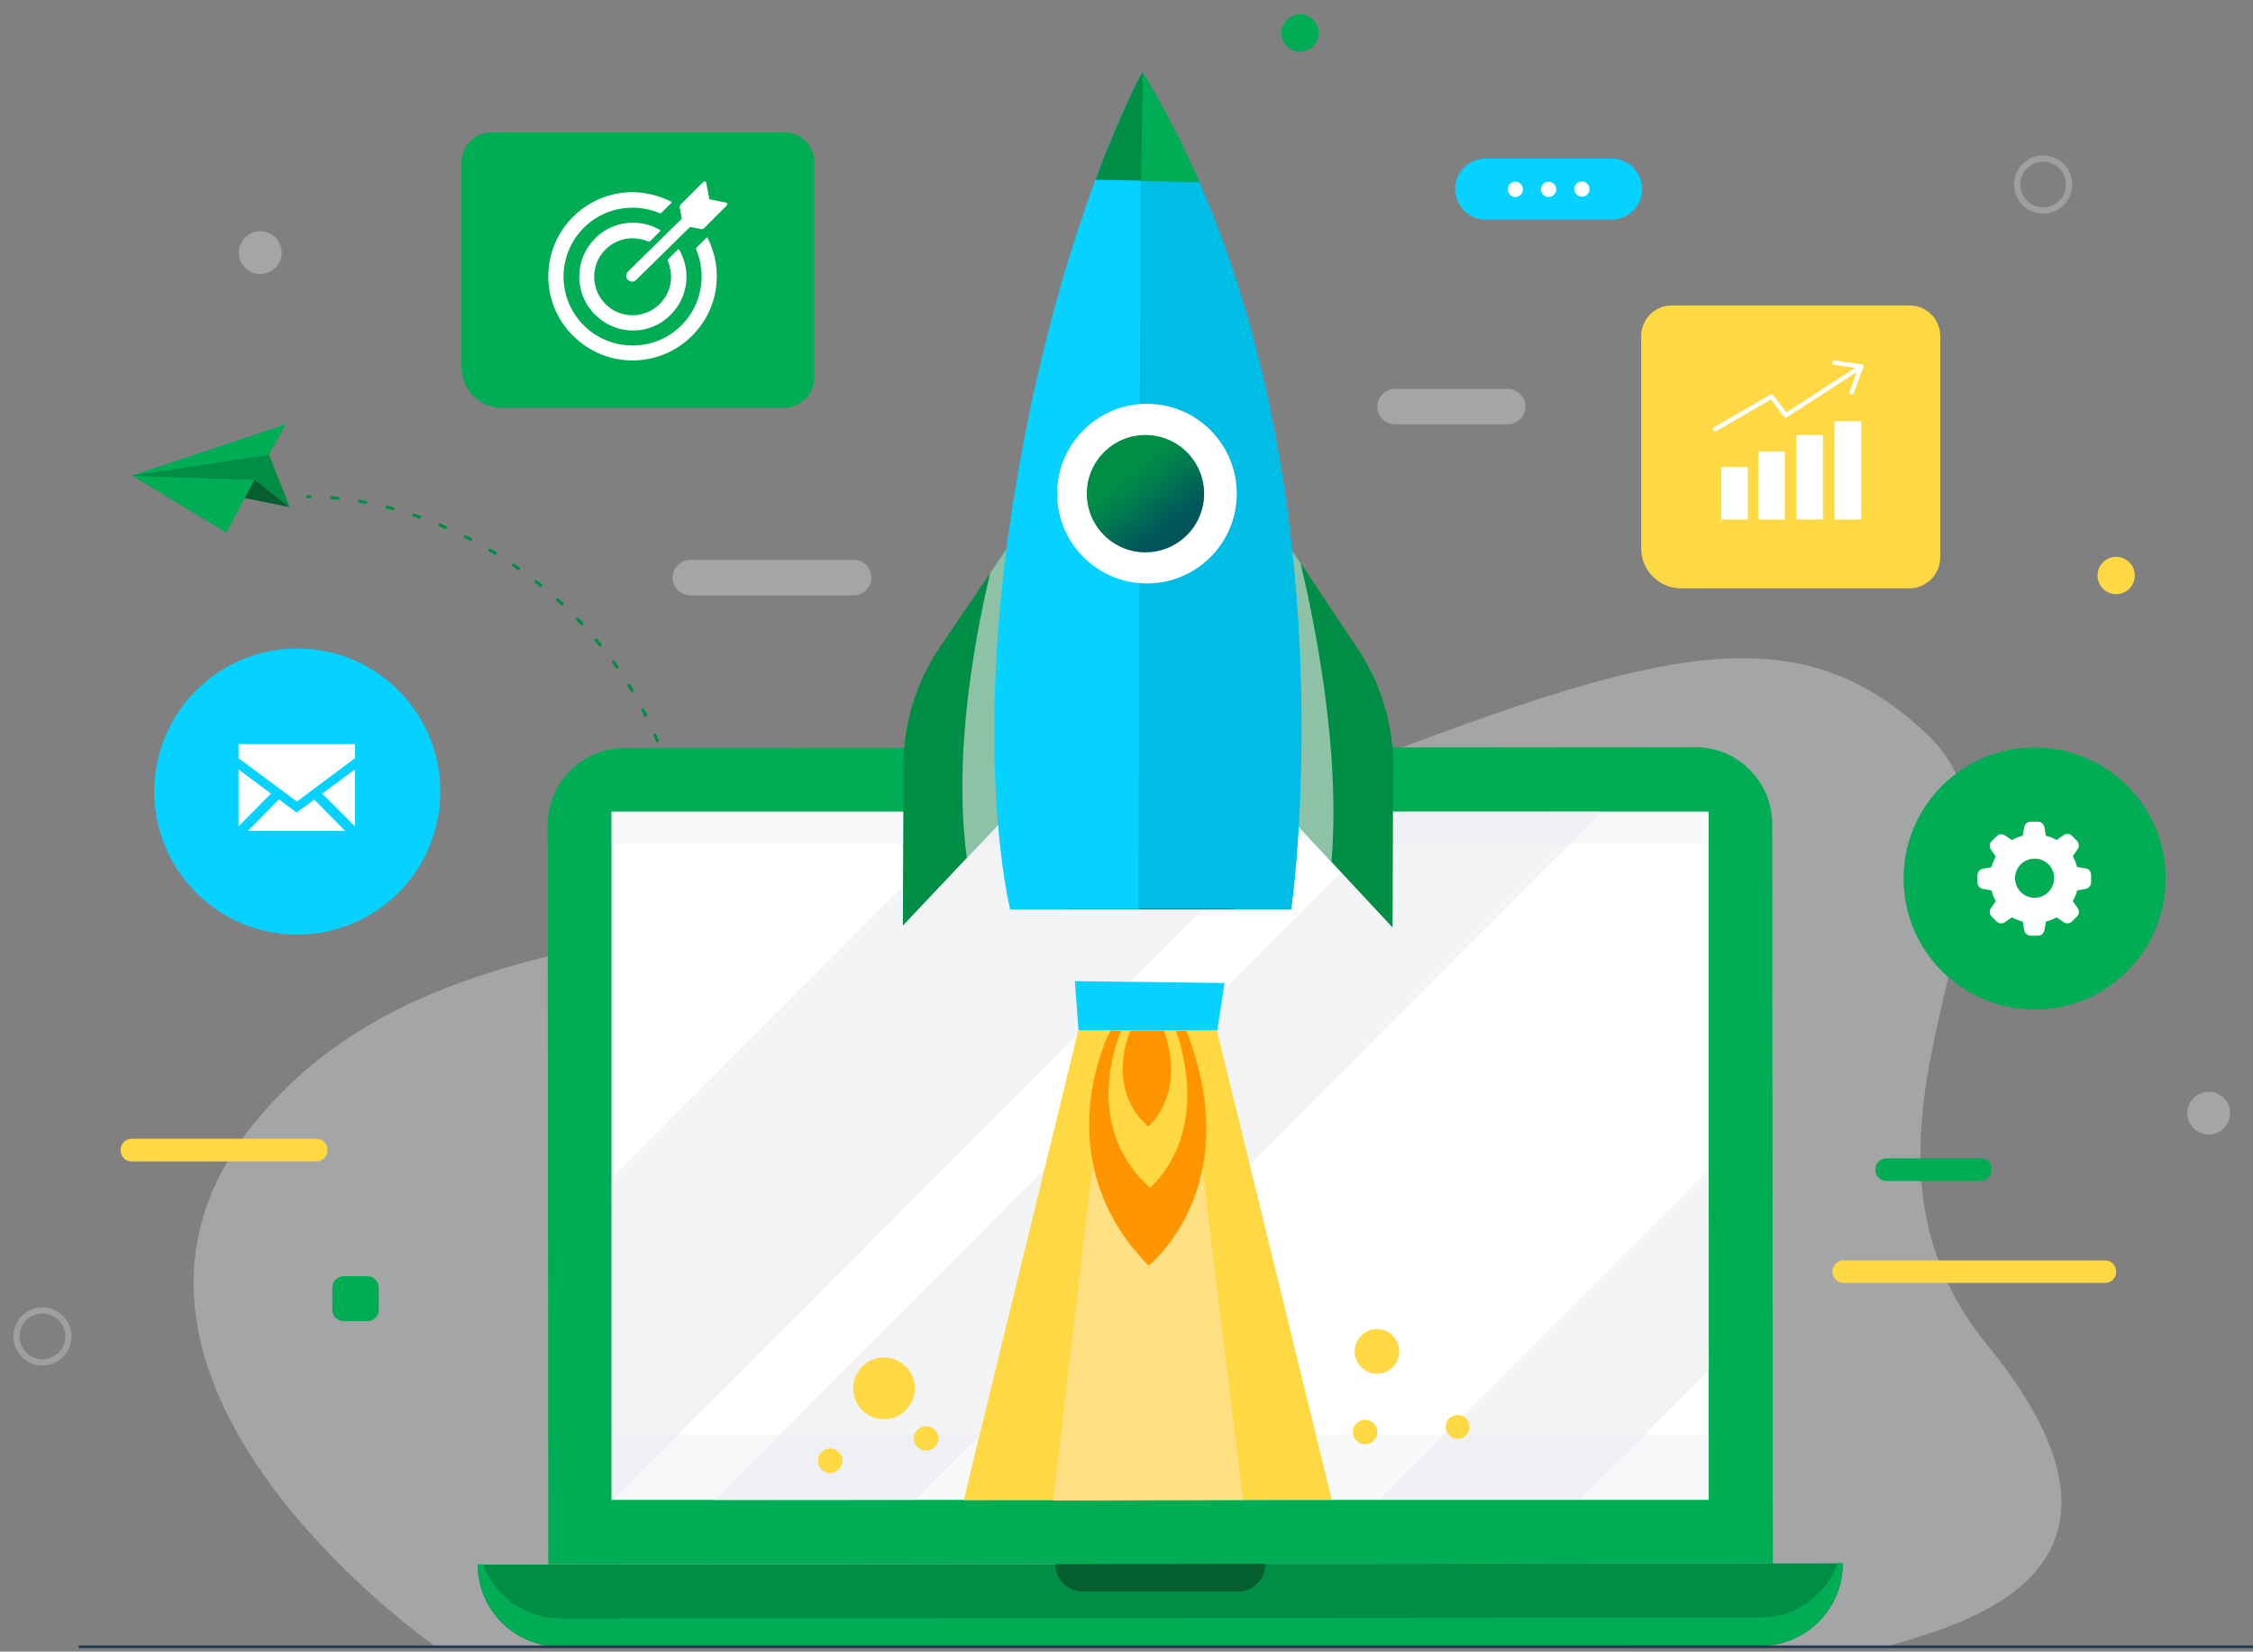 <?xml version="1.0" encoding="utf-8"?>
<!-- Generator: Adobe Illustrator 22.0.0, SVG Export Plug-In . SVG Version: 6.00 Build 0)  -->
<svg version="1.1" id="Layer_1" xmlns="http://www.w3.org/2000/svg" xmlns:xlink="http://www.w3.org/1999/xlink" x="0px" y="0px"
	 viewBox="0 0 737.6 540.7" style="enable-background:new 0 0 737.6 540.7;" xml:space="preserve">
<rect x="0" y="0" width="737.6" height="540.7" fill="#808080" stroke="none"/>
<style type="text/css">
	.st0{opacity:0.38;fill:#DEE2E7;enable-background:new    ;}
	
		.st1{fill:none;stroke:#008D45;stroke-width:1.018;stroke-linecap:round;stroke-linejoin:round;stroke-miterlimit:10;stroke-dasharray:2.037,7.128;}
	.st2{fill:#008D45;}
	.st3{fill:#045E2D;}
	.st4{fill:#00AC54;}
	.st5{fill:#06D2FF;}
	.st6{fill:#FFFFFF;}
	.st7{fill:#FFD943;}
	.st8{fill:none;stroke:#FFFFFF;stroke-width:1.451;stroke-linecap:round;stroke-linejoin:round;stroke-miterlimit:10;}
	.st9{opacity:0.38;fill:none;stroke:#CED3D8;stroke-width:2.037;stroke-miterlimit:10;enable-background:new    ;}
	.st10{opacity:0.16;fill:#D3D4DD;enable-background:new    ;}
	.st11{fill:none;stroke:#243853;stroke-width:0.876;stroke-miterlimit:10;}
	.st12{opacity:0.63;clip-path:url(#SVGID_2_);fill:#E2E2E2;enable-background:new    ;}
	.st13{opacity:0.63;clip-path:url(#SVGID_4_);fill:#E2E2E2;enable-background:new    ;}
	.st14{clip-path:url(#SVGID_6_);fill:#00BDE6;}
	.st15{clip-path:url(#SVGID_8_);fill:#008D45;}
	.st16{clip-path:url(#SVGID_8_);}
	.st17{clip-path:url(#SVGID_10_);fill:#00AC54;}
	.st18{clip-path:url(#SVGID_8_);fill:#FFFFFF;}
	.st19{opacity:0.46;clip-path:url(#SVGID_8_);fill:url(#SVGID_11_);enable-background:new    ;}
	.st20{clip-path:url(#SVGID_13_);fill:#00378C;}
	.st21{fill:#FFE083;}
	.st22{fill:#FF9600;}
</style>
<path class="st0" d="M142.8,539.2c0,0-126-87.4-60.6-170.2c65.4-82.8,195.1-53.4,323.6-103.7C534.2,215,584,196,630.9,240.4
	c45.8,43.4-39.7,127.2,19.7,199.9c64.2,78.7-17.5,93-33,98.9L142.8,539.2L142.8,539.2z"/>
<path class="st1" d="M273.9,280.8c-30.4,21-46.1,34-48.9,2.1c-6.9-78.9-74.7-120.3-124.2-120.3"/>
<path class="st2" d="M75.5,148.7c-0.2-0.1,12.6,0.2,12.6,0.2l6.8,17.2L83.3,157l-13.4,4.8l-26.7-6.1L75.5,148.7z"/>
<polygon class="st3" points="43.2,155.7 94.8,166 83.3,157 "/>
<polygon class="st4" points="43.2,155.7 93.6,138.9 88,148.9 43.2,155.7 83.3,157 74.1,174.4 "/>
<path class="st5" d="M527.6,71.9h-41.2c-5.5,0-10-4.5-10-10l0,0c0-5.5,4.5-10,10-10h41.2c5.5,0,10,4.5,10,10l0,0
	C537.6,67.5,533.1,71.9,527.6,71.9z"/>
<circle class="st6" cx="496.1" cy="62" r="2.5"/>
<circle class="st6" cx="507" cy="62" r="2.5"/>
<circle class="st6" cx="517.9" cy="61.9" r="2.5"/>
<ellipse transform="matrix(5.530037e-02 -0.999 0.999 5.530037e-02 -166.985 341.903)" class="st5" cx="97.2" cy="259.2" rx="46.8" ry="46.8"/>
<polygon class="st6" points="78.1,270.5 88.7,259.8 78.1,251.9 "/>
<polygon class="st6" points="102.9,261.8 97.1,266 91.3,261.7 81.2,272 113,272 "/>
<polygon class="st6" points="105.5,259.8 116.2,270.5 116.2,251.9 "/>
<polygon class="st6" points="97.2,262.4 116.2,248.2 116.2,243.6 78.1,243.6 78.1,248.2 "/>
<path class="st7" d="M625.1,192.6h-74.7c-7.3,0-13.1-5.9-13.1-13.1V110c0-5.5,4.5-10,10-10h77.9c5.5,0,10,4.5,10,10v72.6
	C635.1,188.1,630.6,192.6,625.1,192.6z"/>
<polyline class="st8" points="600.6,118.7 609.3,120 584.6,136 580,129.8 561.5,140.5 "/>
<line class="st8" x1="606.2" y1="128.4" x2="609.3" y2="120"/>
<rect x="563.5" y="152.9" class="st6" width="8.7" height="17.2"/>
<rect x="575.6" y="147.8" class="st6" width="8.7" height="22.3"/>
<rect x="588.1" y="142.4" class="st6" width="8.7" height="27.7"/>
<rect x="600.6" y="137.9" class="st6" width="8.7" height="32.2"/>
<circle class="st4" cx="666.1" cy="287.6" r="42.9"/>
<path class="st6" d="M682.8,284.3l-2.8-0.5c-0.3-1.2-0.8-2.4-1.4-3.5l1.6-2.3c0.6-0.8,0.5-2-0.2-2.7l-1.7-1.7
	c-0.7-0.7-1.9-0.8-2.7-0.2l-2.3,1.6c-1.1-0.6-2.2-1.1-3.5-1.4l-0.5-2.8c-0.2-1-1-1.8-2.1-1.8h-2.4c-1,0-1.9,0.7-2.1,1.8l-0.5,2.8
	c-1.2,0.3-2.4,0.8-3.5,1.4l-2.3-1.5c-0.8-0.6-2-0.5-2.7,0.2l-1.7,1.7c-0.7,0.7-0.8,1.9-0.2,2.7l1.6,2.3c-0.6,1.1-1.1,2.2-1.4,3.5
	l-2.8,0.5c-1,0.2-1.8,1.1-1.8,2.1v2.4c0,1,0.7,1.9,1.8,2.1l2.8,0.5c0.3,1.2,0.8,2.4,1.4,3.5l-1.6,2.3c-0.6,0.8-0.5,2,0.2,2.7
	l1.7,1.7c0.7,0.7,1.9,0.8,2.7,0.2l2.3-1.6c1.1,0.6,2.3,1.1,3.5,1.4l0.5,2.8c0.2,1,1.1,1.8,2.1,1.8h2.4c1,0,1.9-0.7,2.1-1.8l0.5-2.8
	c1.2-0.3,2.4-0.8,3.5-1.4l2.3,1.6c0.8,0.6,2,0.5,2.7-0.2l1.7-1.7c0.7-0.7,0.8-1.9,0.2-2.7l-1.6-2.3c0.6-1.1,1.1-2.2,1.4-3.5l2.8-0.5
	c1-0.2,1.8-1.1,1.8-2.1v-2.4C684.6,285.3,683.9,284.4,682.8,284.3z M666.1,293.9c-3.5,0-6.4-2.8-6.4-6.4c0-3.5,2.8-6.4,6.4-6.4
	s6.4,2.8,6.4,6.4c0,0,0,0,0,0C672.4,291.1,669.6,293.9,666.1,293.9z"/>
<path class="st4" d="M256.7,133.5h-92.5c-7.2,0-13.1-5.9-13.1-13.1V53.2c0-5.5,4.4-9.9,9.9-9.9h95.7c5.5,0,9.9,4.4,9.9,9.9v70.4
	C266.6,129,262.1,133.5,256.7,133.5z"/>
<path class="st6" d="M237.6,66.3l-5.1-1c-0.2,0-0.3-0.2-0.3-0.3l-1-5.1c-0.1-0.6-0.6-0.7-1-0.3l-7.4,7.4c-0.2,0.2-0.3,0.6-0.3,0.9
	l0.7,3.7l-17.6,17.3c-0.8,0.8-0.8,2,0,2.7c0.8,0.8,2,0.8,2.7,0l17.6-17.3l3.7,0.7c0.3,0.1,0.7-0.1,0.9-0.3l7.4-7.4
	C238.3,66.9,238.2,66.4,237.6,66.3z"/>
<path class="st6" d="M212.9,78.9l3.2-3.2c0.1-0.1,0.1-0.3,0-0.4c-2.7-1.6-5.8-2.4-8.9-2.4c-4.5,0-9,1.7-12.4,5.2
	c-6.9,6.9-6.9,18,0,24.9c3.4,3.4,7.9,5.2,12.4,5.2c4.5,0,9-1.7,12.4-5.2c5.8-5.8,6.7-14.6,2.7-21.3c-0.1-0.1-0.3-0.2-0.4,0l-3.2,3.2
	c-0.1,0.1-0.2,0.3-0.1,0.5c0.7,1.6,1.1,3.4,1.1,5.2c0,3.4-1.3,6.5-3.7,8.9c-2.4,2.4-5.6,3.7-8.9,3.7c-3.4,0-6.5-1.3-8.9-3.7
	c-4.9-4.9-4.9-12.9,0-17.8c2.4-2.4,5.6-3.7,8.9-3.7c1.8,0,3.6,0.4,5.2,1.1C212.6,79.1,212.8,79,212.9,78.9z"/>
<path class="st6" d="M231.3,77.8l-3.3,3.3c-0.1,0.1-0.2,0.3-0.1,0.5c1.2,2.8,1.8,5.8,1.8,8.9c0,6-2.3,11.7-6.6,16s-9.9,6.6-16,6.6
	c-6,0-11.7-2.3-16-6.6c-8.8-8.8-8.8-23.1,0-31.9c4.3-4.3,9.9-6.6,16-6.6c3.1,0,6.1,0.6,8.9,1.8c0.2,0.1,0.4,0,0.5-0.1l3.3-3.3
	c0.1-0.1,0.1-0.3-0.1-0.4c-3.9-2-8.3-3-12.6-3.1c-7,0-14.1,2.7-19.5,8.1c-10.8,10.8-10.8,28.2,0,38.9c5.4,5.4,12.4,8.1,19.5,8.1
	c7,0,14.1-2.7,19.5-8.1c8.7-8.7,10.4-21.7,5-32.1C231.6,77.7,231.4,77.7,231.3,77.8z"/>
<path class="st4" d="M120.3,432.5h-7.8c-2.1,0-3.7-1.7-3.7-3.7v-7.3c0-2.1,1.7-3.7,3.7-3.7h7.8c2.1,0,3.7,1.7,3.7,3.7v7.3
	C124.1,430.8,122.4,432.5,120.3,432.5z"/>
<path class="st7" d="M689.1,420h-85.5c-2.1,0-3.7-1.7-3.7-3.7l0,0c0-2.1,1.7-3.7,3.7-3.7h85.5c2.1,0,3.7,1.7,3.7,3.7l0,0
	C692.9,418.3,691.2,420,689.1,420z"/>
<path class="st0" d="M493.6,138.9h-36.9c-3.2,0-5.8-2.6-5.8-5.8l0,0c0-3.2,2.6-5.8,5.8-5.8h36.9c3.2,0,5.8,2.6,5.8,5.8l0,0
	C499.4,136.3,496.8,138.9,493.6,138.9z"/>
<path class="st0" d="M279.5,194.9h-53.5c-3.2,0-5.8-2.6-5.8-5.8l0,0c0-3.2,2.6-5.8,5.8-5.8h53.5c3.2,0,5.8,2.6,5.8,5.8l0,0
	C285.3,192.3,282.7,194.9,279.5,194.9z"/>
<path class="st7" d="M103.7,372.8H43c-1.9,0-3.5,1.6-3.5,3.5v0.4c0,1.9,1.6,3.5,3.5,3.5h60.7c1.9,0,3.5-1.6,3.5-3.5v-0.4
	C107.2,374.4,105.6,372.8,103.7,372.8z"/>
<path class="st4" d="M648.5,379.2h-31c-1.9,0-3.5,1.6-3.5,3.5v0.4c0,1.9,1.6,3.5,3.5,3.5h31c1.9,0,3.5-1.6,3.5-3.5v-0.4
	C652.1,380.8,650.5,379.2,648.5,379.2z"/>
<circle class="st7" cx="692.8" cy="188.4" r="6.1"/>
<circle class="st4" cx="425.6" cy="10.8" r="6.1"/>
<circle class="st9" cx="668.9" cy="60.4" r="8.5"/>
<circle class="st9" cx="13.9" cy="437.5" r="8.5"/>
<circle class="st0" cx="85.2" cy="82.7" r="7"/>
<circle class="st0" cx="723.1" cy="364.4" r="7"/>
<path class="st2" d="M576.4,538.8l-393,0.3c-14.9,0-27-12-27-26.9l0,0l446.9-0.4l0,0C603.4,526.7,591.3,538.8,576.4,538.8z"/>
<path class="st4" d="M576.4,529.5l-393,0.3c-11.6,0-21.5-7.4-25.3-17.7h-1.7c0,14.9,12.1,26.9,27,26.9l393-0.3
	c14.9,0,26.9-12.1,26.9-27l-1.7,0C597.9,522.1,588.1,529.5,576.4,529.5z"/>
<path class="st3" d="M405.3,521l-50.8,0c-5,0-9-4-9-9l0,0l68.8-0.1l0,0C414.3,516.9,410.3,521,405.3,521z"/>
<path class="st4" d="M580.4,511.8l-400.9,0.3l-0.2-242c0-13.9,11.2-25.1,25.1-25.2l350.6-0.3c13.9,0,25.1,11.2,25.2,25.1
	L580.4,511.8z"/>
<rect x="200.2" y="265.7" class="st6" width="359.2" height="225.3"/>
<rect x="200.3" y="469.5" class="st10" width="359.2" height="21.5"/>
<rect x="200.1" y="265.7" class="st10" width="359.2" height="10.7"/>
<polygon class="st0" points="319.9,265.8 200.2,385.7 200.3,491.2 200.6,491.2 425.7,265.7 "/>
<polygon class="st0" points="233.8,491.2 299.5,491.1 524.6,265.6 458.9,265.7 "/>
<polygon class="st0" points="517.2,490.9 559.5,448.7 559.4,383 451.5,491 "/>
<line class="st11" x1="25.8" y1="539.1" x2="737.6" y2="539.1"/>
<polygon class="st5" points="351.9,321.2 353.1,337.4 398.5,337.4 400.9,321.8 "/>
<path id="XMLID_11_" class="st2" d="M329.4,179.9l-21.6,31.8c-7.8,11.5-12,25-12,38.8l-0.2,52.5l45.8-48.5L329.4,179.9z"/>
<g>
	<defs>
		<path id="SVGID_1_" d="M329.4,179.9l-21.6,31.8c-7.8,11.5-12,25-12,38.8l-0.2,52.5l45.8-48.5L329.4,179.9z"/>
	</defs>
	<clipPath id="SVGID_2_">
		<use xlink:href="#SVGID_1_"  style="overflow:visible;"/>
	</clipPath>
	<path class="st12" d="M329.1,169.1c0,0-22.3,70.8-10.7,122.2l23.8-28.5l-6.9-87.8L329.1,169.1z"/>
</g>
<path id="XMLID_10_" class="st2" d="M423,180.2l21.4,32c7.7,11.5,11.8,25,11.7,38.9l-0.2,52.5l-45.5-48.8L423,180.2z"/>
<g>
	<defs>
		<path id="SVGID_3_" d="M423,180.2l21.4,32c7.7,11.5,11.8,25,11.7,38.9l-0.2,52.5l-45.5-48.8L423,180.2z"/>
	</defs>
	<clipPath id="SVGID_4_">
		<use xlink:href="#SVGID_3_"  style="overflow:visible;"/>
	</clipPath>
	<path class="st13" d="M418.2,156c0,0,25.1,78.6,16.6,135.8L404,251.3l13.1-75.6L418.2,156z"/>
</g>
<path id="XMLID_8_" class="st5" d="M374,23.6c0,0-27,48.4-41.5,135.8c-14.6,87.4-1.8,138.3-1.8,138.3h92
	C422.7,297.7,445.3,141.1,374,23.6z"/>
<g>
	<defs>
		<path id="SVGID_5_" d="M374,23.6c0,0-27,48.4-41.5,135.8c-14.6,87.4-1.8,138.3-1.8,138.3h92C422.7,297.7,445.3,141.1,374,23.6z"/>
	</defs>
	<clipPath id="SVGID_6_">
		<use xlink:href="#SVGID_5_"  style="overflow:visible;"/>
	</clipPath>
	<polygon class="st14" points="373.5,14.9 372.7,309.7 465.7,312.2 431.8,25.3 	"/>
</g>
<g>
	<defs>
		<path id="SVGID_7_" d="M374,23.6c0,0-27,48.4-41.5,135.8c-14.6,87.4-1.8,138.3-1.8,138.3h92C422.7,297.7,445.3,141.1,374,23.6z"/>
	</defs>
	<clipPath id="SVGID_8_">
		<use xlink:href="#SVGID_7_"  style="overflow:visible;"/>
	</clipPath>
	<polygon id="XMLID_12_" class="st15" points="412.5,60 342.8,58.5 372.6,15.9 	"/>
	<g class="st16">
		<defs>
			<polygon id="SVGID_9_" points="412.5,60 342.8,58.5 372.6,15.9 			"/>
		</defs>
		<clipPath id="SVGID_10_">
			<use xlink:href="#SVGID_9_"  style="overflow:visible;"/>
		</clipPath>
		<polygon class="st17" points="374.5,5.2 373.4,69.6 404.6,63.3 		"/>
	</g>
	<circle class="st18" cx="375.5" cy="161.6" r="29.4"/>
	<circle class="st15" cx="375" cy="161.6" r="19.2"/>
	
		<linearGradient id="SVGID_11_" gradientUnits="userSpaceOnUse" x1="41.436" y1="706.084" x2="79.762" y2="706.084" gradientTransform="matrix(-0.612 -0.791 -0.791 0.612 970.336 -222.87)">
		<stop  offset="0.142" style="stop-color:#001274"/>
		<stop  offset="0.322" style="stop-color:#001777;stop-opacity:0.685"/>
		<stop  offset="0.546" style="stop-color:#002781;stop-opacity:0.295"/>
		<stop  offset="0.715" style="stop-color:#00378C;stop-opacity:0"/>
	</linearGradient>
	<circle class="st19" cx="375" cy="161.6" r="19.2"/>
	<polygon id="XMLID_9_" class="st15" points="349.1,297.6 404,297.6 408.2,325.5 344.9,325.3 	"/>
	<g class="st16">
		<defs>
			<polygon id="SVGID_12_" points="349.1,297.6 404,297.6 408.2,325.5 344.9,325.3 			"/>
		</defs>
		<clipPath id="SVGID_13_">
			<use xlink:href="#SVGID_12_"  style="overflow:visible;"/>
		</clipPath>
		<polygon class="st20" points="372.7,294.9 373.8,333.1 420.9,329.9 413.7,297.9 		"/>
	</g>
</g>
<polygon class="st7" points="353,337.4 315.5,491.1 436,491 398.4,337.4 "/>
<polygon class="st21" points="362.9,337.4 344.8,491.2 406.9,491 388.1,337.4 "/>
<path class="st22" d="M363.5,337.4c0,0-22,41.7,12.5,76.9c0,0,32.4-25.2,12.4-76.9H363.5z"/>
<path class="st7" d="M367.1,337.4c0,0-14.1,30.4,9.4,51.4c0,0,20.4-16.3,8.5-51.4H367.1z"/>
<path class="st22" d="M370.1,337.4c0,0-8.6,18.6,5.8,31.4c0,0,12.5-10,5.2-31.4H370.1z"/>
<circle class="st7" cx="289.4" cy="454.5" r="10.1"/>
<circle class="st7" cx="450.8" cy="442.4" r="7.3"/>
<circle class="st7" cx="303.2" cy="470.9" r="4"/>
<circle class="st7" cx="446.9" cy="468.8" r="4"/>
<circle class="st7" cx="477.2" cy="467.1" r="3.9"/>
<circle class="st7" cx="271.8" cy="478.2" r="4"/>
</svg>
